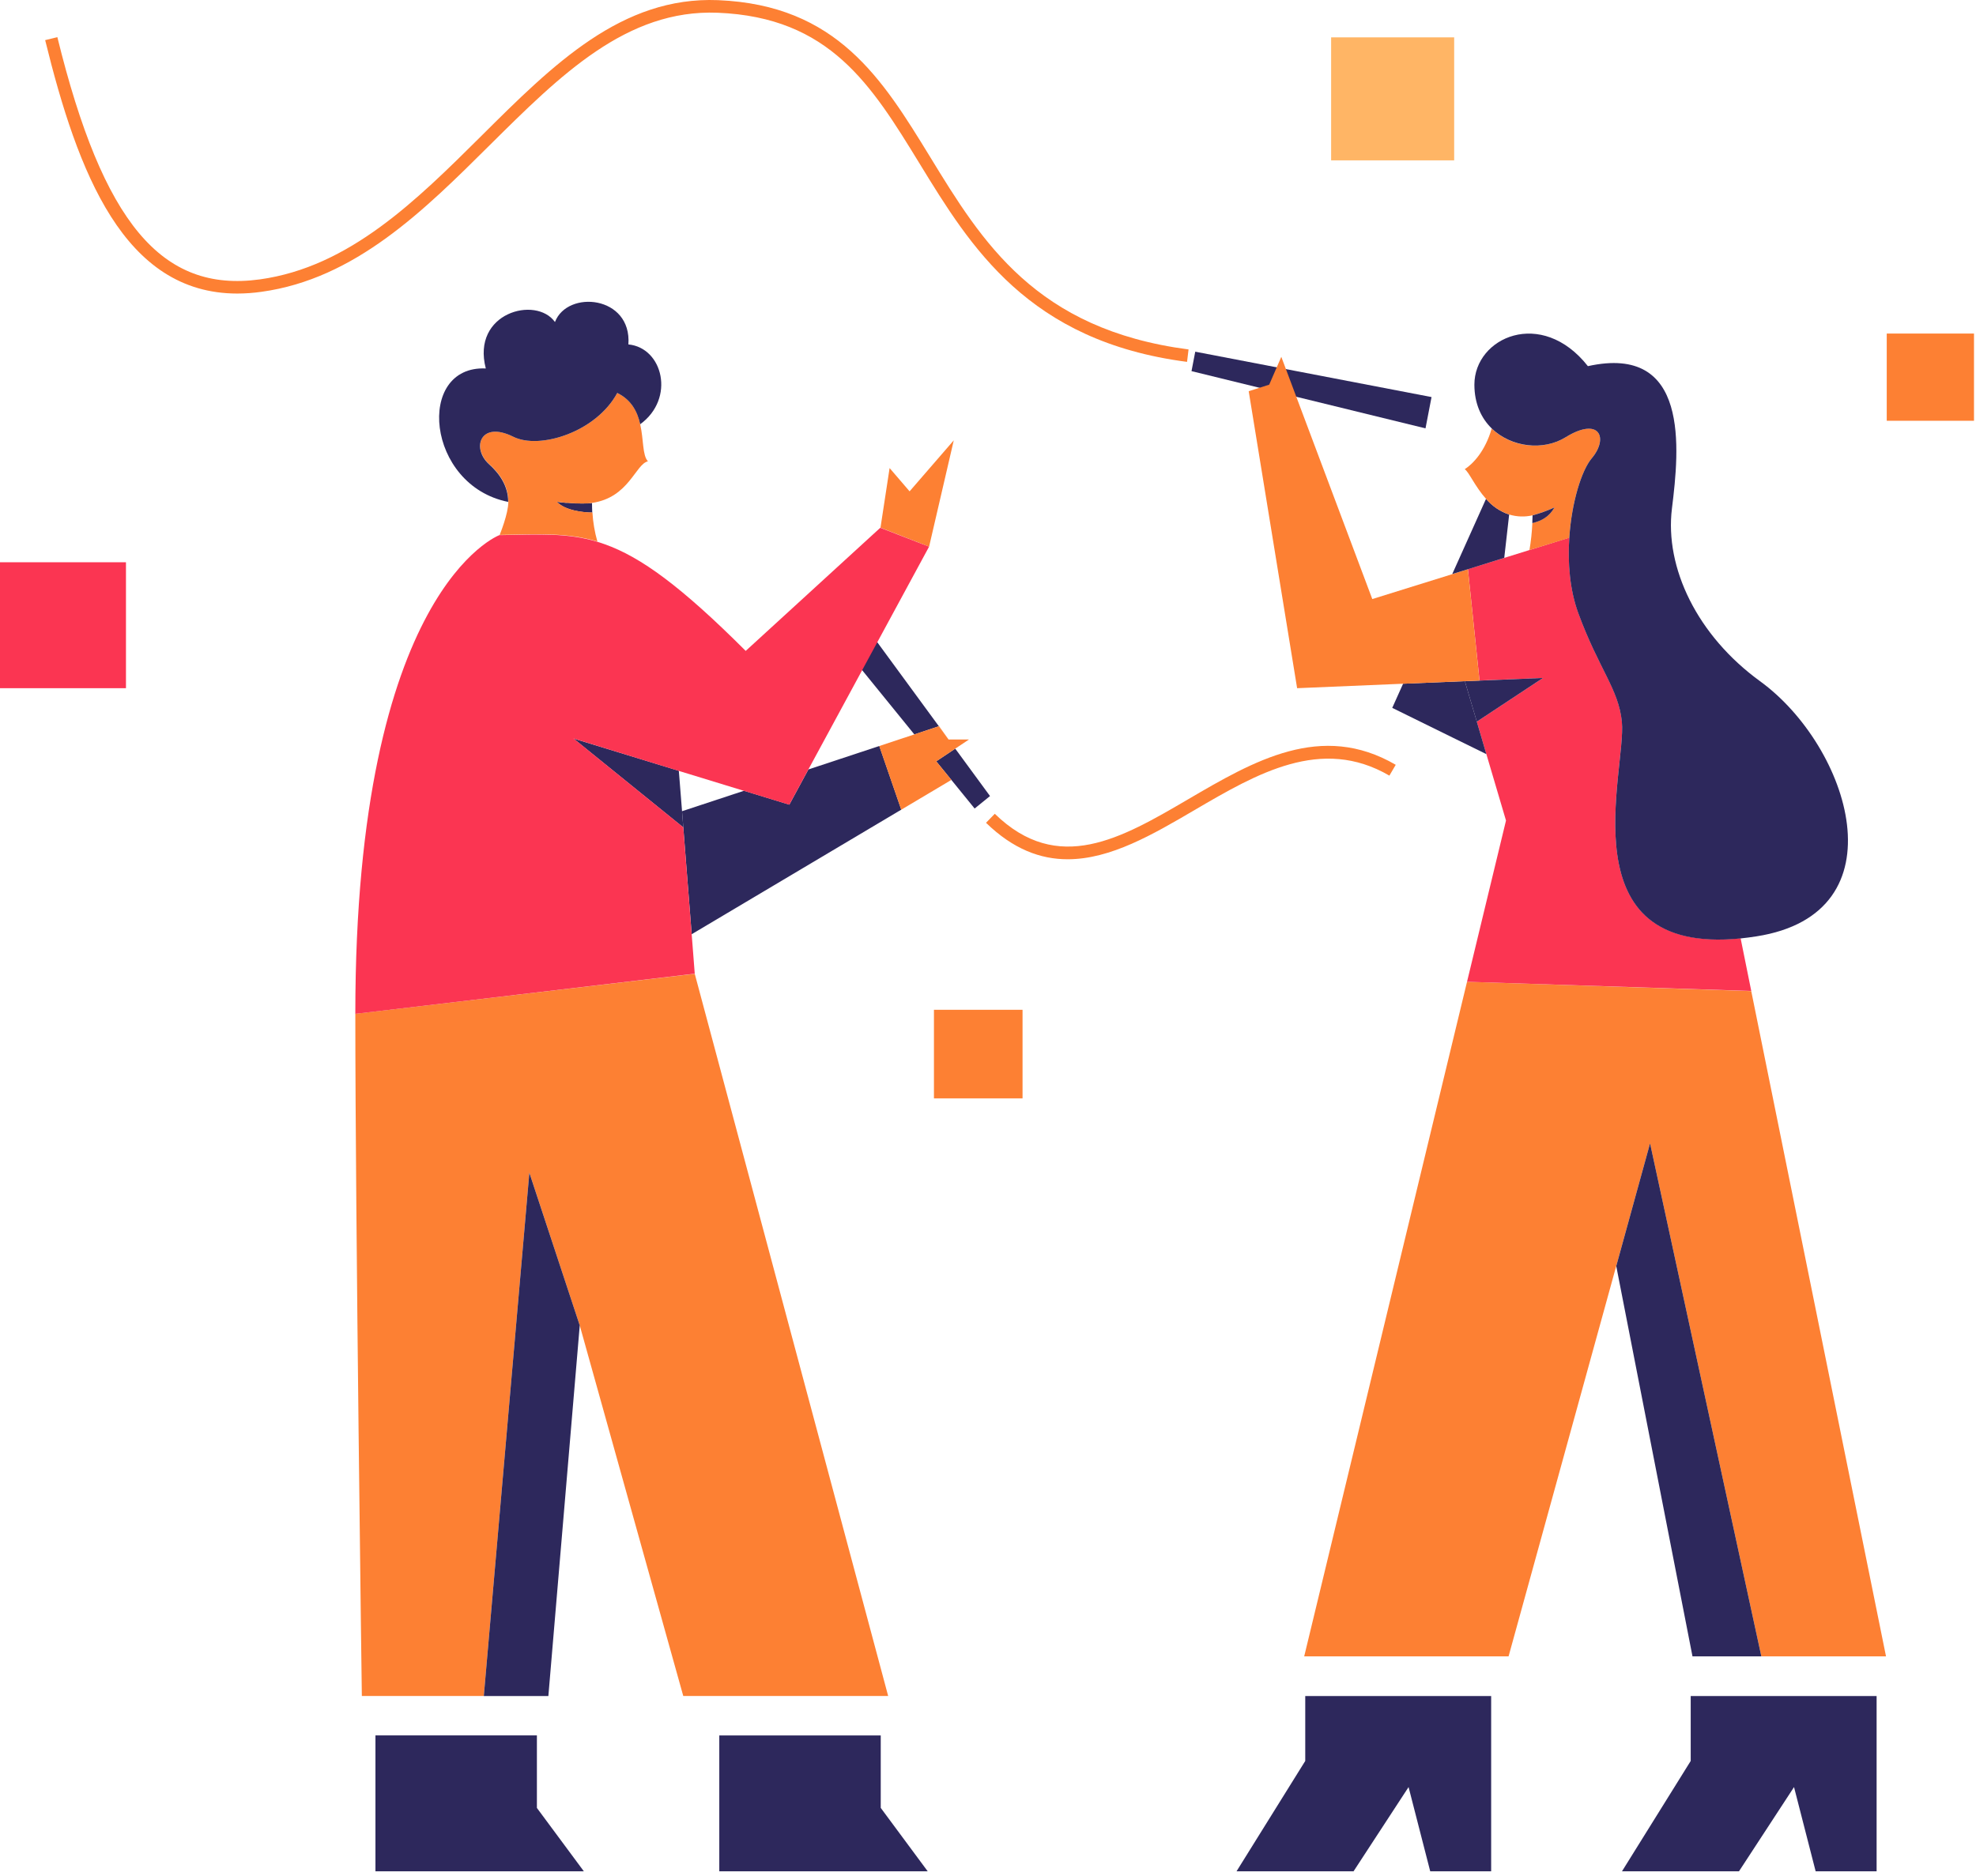 <svg width="398" height="378" viewBox="0 0 398 378" fill="none" xmlns="http://www.w3.org/2000/svg">
<path d="M239.092 72.903C207.077 68.747 195.481 49.719 185.22 32.953C175.523 17.131 167.165 3.47 144.543 2.567C126.216 1.843 112.876 15.126 98.669 29.213C85.329 42.47 71.528 56.183 52.657 58.789C51.045 59.019 49.42 59.135 47.793 59.138C24.945 59.138 15.659 34.764 9.097 8.087L11.554 7.487C20.744 44.881 32.549 59 52.333 56.286C70.373 53.793 83.867 40.382 96.914 27.423C111.47 12.935 125.231 -0.753 144.646 0.032C168.617 1.027 177.718 15.905 187.354 31.635C197.8 48.714 208.606 66.377 239.395 70.399L239.092 72.903Z" fill="#FD8033"/>
<path d="M25.372 113.273H0V138.643H25.372V113.273Z" fill="#FB3552"/>
<path d="M292.894 7.527H268.112V32.307H292.894V7.527Z" fill="#FFB565"/>
<path d="M379.875 333.692H354.765L332.349 230.342L325.535 255.06L303.852 333.692H262.688L295.484 197.79L352.733 199.673L379.875 333.692Z" fill="#FD8033"/>
<path d="M239.99 74.771L240.744 70.851L288.337 79.993L287.121 86.298L239.99 74.771Z" fill="#2D285C"/>
<path d="M295.484 197.79L303.334 165.305L299.379 151.925L297.455 145.389L310.795 136.58L298.004 137.093L295.664 114.664L302.986 112.391L308.065 110.811L316.089 108.307C315.746 113.335 316.177 118.747 317.88 123.447C322.041 134.841 326.023 138.735 326.679 145.42C327.623 155.224 315.315 192.567 350.589 189.027L351.348 192.783L352.733 199.642L295.484 197.79Z" fill="#FB3552"/>
<path d="M310.789 136.58L297.454 145.389L295.043 137.226L297.998 137.114L310.789 136.58Z" fill="#2D285C"/>
<path d="M354.765 333.692H340.896L325.54 255.06L332.349 230.342L354.765 333.692Z" fill="#2D285C"/>
<path d="M299.379 151.925L292.601 148.6L280.421 142.608L282.607 137.745L295.044 137.227L297.455 145.389L299.379 151.925Z" fill="#2D285C"/>
<path d="M297.998 137.114L295.043 137.227L282.606 137.745L261.262 138.643L251.509 78.813L255.639 77.495L258.076 71.887L276.403 120.687L292.514 115.669L295.659 114.684L297.998 137.114Z" fill="#FD8033"/>
<path d="M303.971 103.664L302.981 112.386L295.664 114.674L292.509 115.649L299.312 100.499C300.548 101.959 302.159 103.053 303.971 103.664Z" fill="#2D285C"/>
<path d="M320.589 92.347C318.568 94.758 316.546 101.161 316.079 108.343L308.06 110.816C308.365 109.017 308.558 107.201 308.64 105.378C310.466 104.931 312.011 104.146 313.103 102.212C311.682 102.868 310.207 103.403 308.696 103.813C307.135 104.18 305.504 104.125 303.971 103.654C302.16 103.047 300.549 101.958 299.312 100.504C297.07 97.99 295.833 95.014 295.018 94.532C296.68 93.45 299.122 90.941 300.456 86.324C304.391 90.177 310.846 90.874 315.335 88.104C322.21 83.83 324.032 88.243 320.589 92.347Z" fill="#FD8033"/>
<path d="M353.754 188.643C352.656 188.822 351.594 188.945 350.583 189.058C315.309 192.588 327.618 155.244 326.674 145.451C326.017 138.781 322.056 134.872 317.875 123.478C316.171 118.778 315.74 113.366 316.084 108.338C316.551 101.156 318.572 94.743 320.594 92.342C324.031 88.273 322.225 83.836 315.335 88.094C310.866 90.864 304.417 90.146 300.456 86.314C298.347 84.262 296.967 81.296 296.967 77.495C296.967 67.952 310.491 61.914 319.829 73.765C340.352 69.23 338.254 90.408 336.761 102.413C335.268 114.417 341.892 128.064 354.488 137.227C372.568 150.355 383.389 184.031 353.754 188.643Z" fill="#2D285C"/>
<path d="M300.344 341.685V376.996H288.071L283.71 360.025L272.627 376.996H249.057L262.899 354.762V341.685H300.344Z" fill="#2D285C"/>
<path d="M377.981 341.685V376.996H365.703L361.347 360.025L350.26 376.996H326.694L340.537 354.762V341.685H377.981Z" fill="#2D285C"/>
<path d="M313.103 102.223C312.011 104.157 310.466 104.942 308.64 105.388C308.64 105.291 308.64 105.157 308.64 105.024C308.64 104.619 308.676 104.121 308.686 103.823C310.2 103.414 311.678 102.879 313.103 102.223V102.223Z" fill="#2D285C"/>
<path d="M397.596 67.198H380.023V84.769H397.596V67.198Z" fill="#FD8033"/>
<path d="M192.105 88.71L187.138 110.128L177.344 106.312L179.181 94.296L183.208 98.986L192.105 88.71Z" fill="#FD8033"/>
<path d="M137.627 166.69L115.523 148.795L136.729 155.29L137.375 163.427L137.627 166.69Z" fill="#2D285C"/>
<path d="M178.893 341.679H137.622L116.77 267.023L106.622 236.241L97.448 341.679H72.882C72.882 341.679 71.568 245.066 71.568 204.239L139.935 196.184L178.893 341.679Z" fill="#FD8033"/>
<path d="M116.771 267.023L110.45 341.69H97.448L106.622 236.267L116.771 267.023Z" fill="#2D285C"/>
<path d="M119.29 103.264C117.53 103.264 113.79 102.869 112.158 101.089C112.816 101.198 113.479 101.273 114.144 101.315C114.713 101.366 115.293 101.392 115.888 101.417C116.837 101.453 117.756 101.417 118.479 101.417C118.72 101.417 118.946 101.381 119.121 101.356L119.239 101.33C119.254 102.012 119.254 102.654 119.29 103.264Z" fill="#2D285C"/>
<path d="M115.867 101.417C115.272 101.392 114.692 101.366 114.123 101.315C114.038 101.273 113.957 101.224 113.882 101.166C114.58 101.289 115.236 101.366 115.867 101.417Z" fill="#2D285C"/>
<path d="M130.506 92.937C127.992 93.506 126.678 100.253 119.249 101.315L119.136 101.34C118.957 101.366 118.731 101.376 118.49 101.402C117.766 101.443 116.848 101.453 115.899 101.402C115.304 101.376 114.724 101.351 114.154 101.299C113.436 101.248 112.738 101.171 112.169 101.074C113.8 102.854 117.541 103.244 119.3 103.244H119.326C119.372 103.244 119.326 103.244 119.326 103.244C119.443 105.224 119.777 107.185 120.321 109.092C114.283 107.276 108.695 107.63 101.112 107.753H100.645C100.645 107.753 102.389 103.521 102.389 101.084C102.389 97.847 100.635 95.384 98.562 93.527C94.919 90.295 96.705 84.651 103.39 87.986C108.669 90.623 120.07 87.073 124.329 79.162C127.248 80.594 128.433 83.02 128.946 85.467C129.659 88.592 129.372 91.737 130.506 92.937Z" fill="#FD8033"/>
<path d="M117.602 377.001H75.622V349.616H108.141V364.227L117.602 377.001Z" fill="#2D285C"/>
<path d="M144.877 349.621V376.996H186.857L177.396 364.217V349.621H144.877Z" fill="#2D285C"/>
<path d="M189.104 146.312L184.163 147.954L165.754 125.289L170.731 121.241L189.104 146.312Z" fill="#2D285C"/>
<path d="M199.406 160.374L196.307 162.888L191.618 157.117L190.961 156.306L188.575 153.377L191.315 151.555L192.403 150.822L199.406 160.374Z" fill="#2D285C"/>
<path d="M181.531 163.114L139.321 188.207L137.627 166.69L137.376 163.427L149.849 159.308L158.987 162.104L162.824 155.014L177.108 150.289L181.531 163.114Z" fill="#2D285C"/>
<path d="M128.946 85.467C128.402 83.015 127.237 80.593 124.328 79.162C120.064 87.073 108.669 90.623 103.384 87.986C96.714 84.656 94.898 90.305 98.531 93.552C100.583 95.404 102.358 97.877 102.358 101.114C85.786 97.805 83.687 73.57 97.848 74.232C94.919 62.991 107.951 59.513 111.778 64.874C114.292 58.328 127.273 59.554 126.57 69.389C133.527 70.056 136.057 80.301 128.946 85.467Z" fill="#2D285C"/>
<path d="M191.315 151.556L188.575 153.377L190.961 156.306L191.618 157.117L189.827 158.189L181.536 163.119H181.52L177.098 150.294L184.163 147.954L189.104 146.312L191.038 148.965H191.053L191.064 148.98H195.168L192.403 150.822L191.315 151.556Z" fill="#FD8033"/>
<path d="M189.155 146.302L191.053 148.965H191.038L189.104 146.313L189.155 146.302Z" fill="#FD8033"/>
<path d="M191.064 148.965V148.98L191.054 148.965H191.064Z" fill="#FD8033"/>
<path d="M187.133 110.133L162.819 155.018L158.976 162.119L149.843 159.323L136.724 155.306L115.518 148.78L137.622 166.674L139.315 188.191L139.935 196.163L71.568 204.249C71.568 118.573 100.608 107.799 100.608 107.799C100.755 107.807 100.903 107.807 101.05 107.799H101.075C108.658 107.676 114.246 107.322 120.285 109.138C120.798 109.292 121.311 109.466 121.824 109.651C129.053 112.216 137.18 118.116 150.197 131.132L177.303 106.327L187.133 110.133Z" fill="#FB3552"/>
<path d="M205.958 203.433H188.113V221.276H205.958V203.433Z" fill="#FD8033"/>
<path d="M215.045 173.108C209.575 173.108 204.085 171.092 198.601 165.761L200.366 163.945C213.115 176.355 225.87 168.896 239.359 160.995C252.525 153.3 266.137 145.332 281.123 154.079L279.846 156.26C266.137 148.257 253.166 155.844 240.637 163.175C232.248 168.09 223.7 173.108 215.045 173.108Z" fill="#FD8033"/>
</svg>
